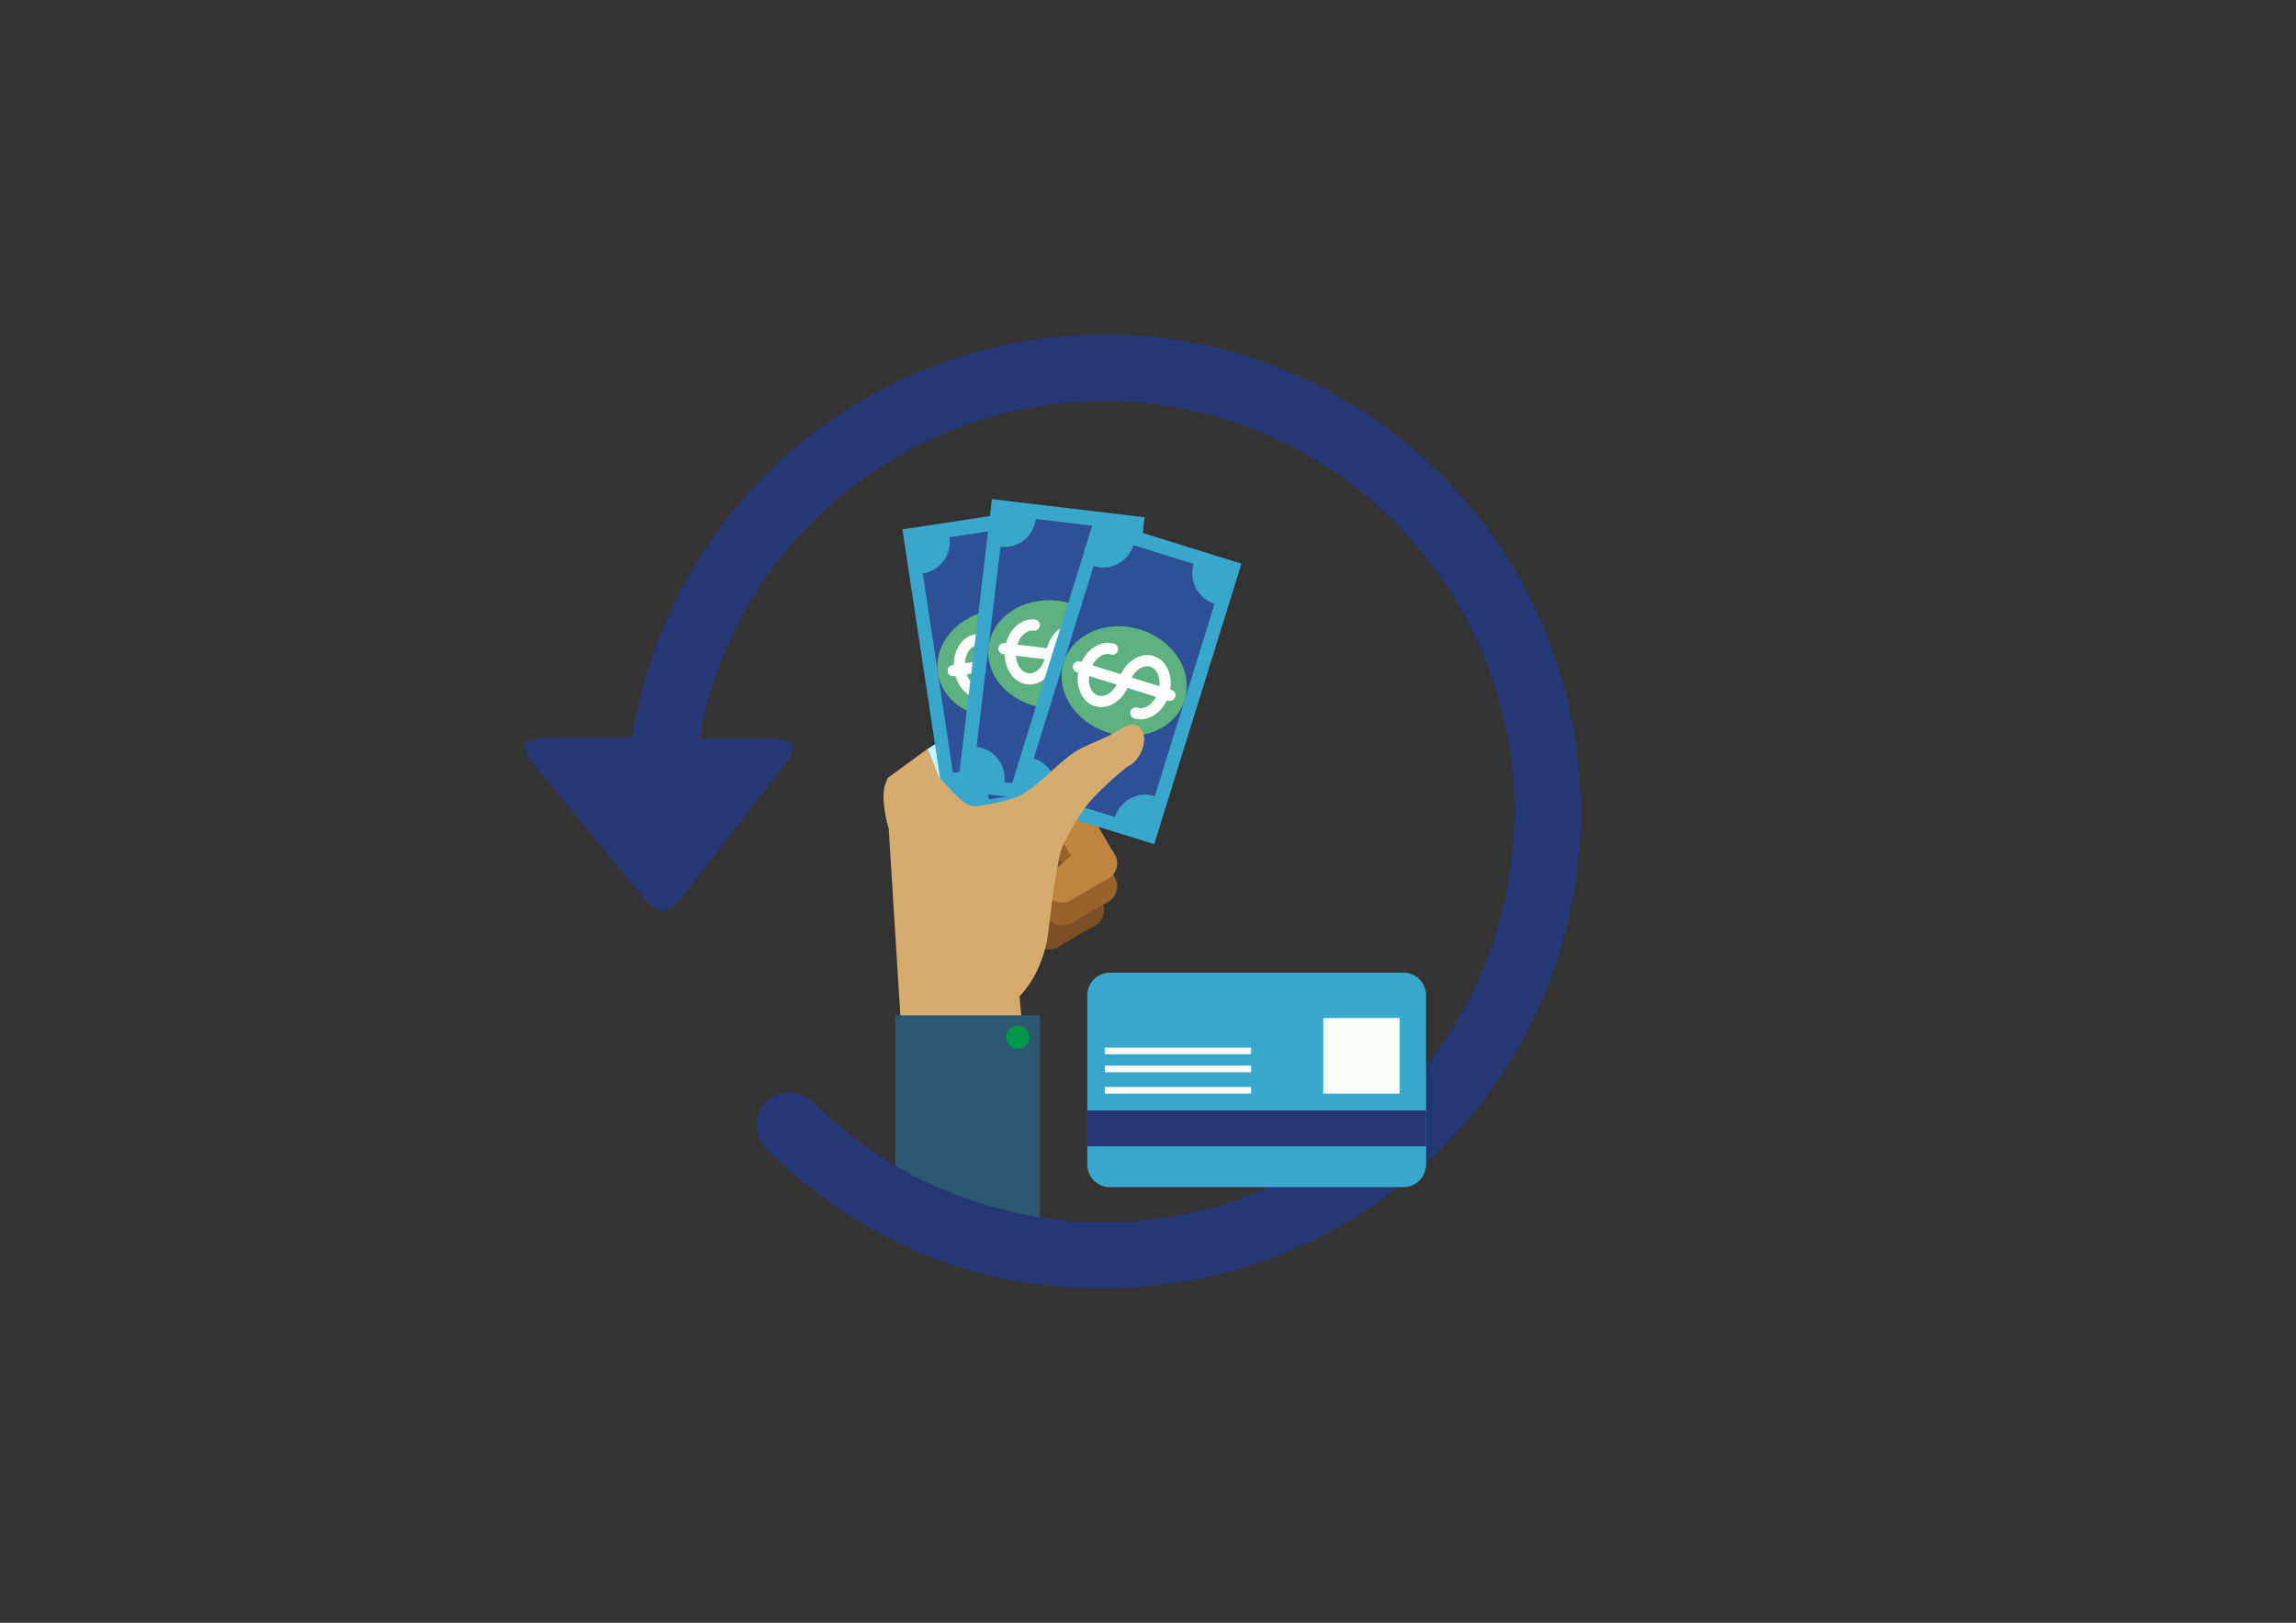 <?xml version="1.0" encoding="utf-8"?>
<!-- Generator: Adobe Illustrator 17.0.0, SVG Export Plug-In . SVG Version: 6.00 Build 0)  -->
<!DOCTYPE svg PUBLIC "-//W3C//DTD SVG 1.1//EN" "http://www.w3.org/Graphics/SVG/1.1/DTD/svg11.dtd">
<svg version="1.1" id="Layer_1" xmlns="http://www.w3.org/2000/svg" xmlns:xlink="http://www.w3.org/1999/xlink" x="0px" y="0px"
	 width="842.35px" height="595.3px" viewBox="0 0 842.35 595.3" enable-background="new 0 0 842.35 595.3" xml:space="preserve">
<rect x="0" y="0" width="842.35" height="595.3" fill="#333333" stroke="none"/>
<g>
	<g>
		<g>
			<g>
				<g>
					<path fill="#C2F8FF" d="M424.496,280.068c-3.029-2.625-43.047-20.009-50.146-20.232c-0.35-0.02-0.668-0.036-0.919-0.042
						c-0.485-0.012-0.763-0.004-0.763-0.004s-13.942,3.274-31.447,14.354c-3.848,2.438-5.152,6.539-5.152,6.539v23.147l29.306,3.674
						l33.39-21.761c0,0,10.623,7.19,7.606,1.883C418.063,292.156,430.607,285.365,424.496,280.068z"/>
					<path fill="#7C4F27" d="M404.209,330.688l-0.668-1.147c-0.177-0.298-0.387-0.565-0.599-0.825L396.116,317
						c-1.768-3.038-5.67-4.065-8.706-2.297l-1.147,0.668c-3.032,1.771-4.065,5.669-2.292,8.704l4.134,7.097l-5.256,4.616
						c-3.041,1.771-3.472,9.367-3.472,9.367c1.771,3.036,5.673,4.065,8.707,2.298l11.71-6.825c0.316-0.119,0.634-0.249,0.937-0.426
						l1.148-0.668c1.541-0.898,2.556-2.346,2.961-3.95C405.278,333.991,405.11,332.232,404.209,330.688z"/>
					<path fill="#99622B" d="M409.015,321.926l-0.67-1.145c-0.174-0.303-0.385-0.566-0.598-0.825l-6.825-11.716
						c-1.769-3.037-5.67-4.065-8.708-2.297l-1.145,0.668c-3.036,1.771-4.063,5.667-2.295,8.705l4.135,7.098l-5.258,4.615
						c-3.041,1.772-3.467,9.367-3.467,9.367c1.77,3.036,5.668,4.063,8.704,2.294l11.706-6.819c0.321-0.123,0.634-0.253,0.941-0.431
						l1.145-0.663c1.547-0.898,2.56-2.346,2.966-3.95C410.084,325.232,409.916,323.473,409.015,321.926z"/>
					<path fill="#BF8540" d="M409.015,313.451l-0.67-1.147c-0.174-0.304-0.385-0.568-0.598-0.827l-8.594-14.752
						c-1.768-3.039-3.901-1.03-6.939,0.737l-1.145,0.671c-3.036,1.772-4.063,5.668-2.295,8.704l4.135,7.095l-5.258,4.618
						c-3.041,1.774-3.467,9.367-3.467,9.367c1.77,3.038,5.668,4.068,8.704,2.295l11.706-6.822c0.321-0.12,0.634-0.251,0.941-0.429
						l1.145-0.668c1.547-0.893,2.56-2.341,2.966-3.949C410.084,316.751,409.916,314.992,409.015,313.451z"/>
					<g>
						
							<rect x="313.217" y="215.191" transform="matrix(-0.15 -0.989 0.989 -0.15 181.382 642.786)" fill="#39A6CC" width="107.736" height="56.418"/>
						<g>
							<path fill="#2D5096" d="M362.889,293.206l22.92-3.468c-0.963-6.368,3.417-12.321,9.786-13.284l-11.06-73.055
								c-6.368,0.964-12.315-3.42-13.278-9.789l-22.922,3.471c0.967,6.367-3.416,12.314-9.785,13.28l11.06,73.058
								C355.98,282.45,361.927,286.838,362.889,293.206z"/>
						</g>
						<path fill="#5DB080" d="M370.038,262.989c-12.698,1.922-24.321-5.282-25.958-16.098c-1.638-10.814,7.335-21.14,20.03-23.063
							s24.321,5.287,25.957,16.099C391.703,250.74,382.734,261.066,370.038,262.989z"/>
						<g>
							<g>
								<g>
									<g>
										<g>
											<path fill="#FFFFFF" d="M369.272,245.157l10.837-1.641c-0.126,3.404-1.867,6.169-4.376,6.552
												c-1.122,0.168-1.897,1.211-1.725,2.337c0.169,1.121,1.219,1.894,2.338,1.726c4.687-0.712,7.945-5.552,7.88-11.237
												l0.524-0.08c1.121-0.171,1.893-1.221,1.72-2.343c-0.165-1.117-1.215-1.894-2.337-1.725l-0.521,0.08
												c-1.393-4.692-4.952-8.055-8.908-8.458c-0.641-0.061-1.29-0.043-1.948,0.057c-4.684,0.71-7.948,5.546-7.88,11.237
												l-10.836,1.642c0.124-3.412,1.865-6.168,4.38-6.552c1.12-0.165,1.89-1.218,1.721-2.339
												c-0.169-1.128-1.216-1.895-2.336-1.723c-4.692,0.704-7.953,5.55-7.884,11.235l-0.523,0.081
												c-1.121,0.168-1.897,1.221-1.725,2.34c0.169,1.121,1.219,1.897,2.343,1.726l0.52-0.081
												c1.619,5.455,6.162,9.112,10.857,8.401C366.077,255.684,369.343,250.842,369.272,245.157z M373.934,234.45
												c2.311-0.02,4.515,2.023,5.559,5l-10.5,1.59c0.125-3.409,1.871-6.169,4.379-6.549
												C373.558,234.463,373.749,234.45,373.934,234.45z M360.778,252.329c-2.506,0.381-4.995-1.745-6.118-4.958l10.497-1.588
												c-0.13,3.396-1.863,6.153-4.365,6.547C360.782,252.327,360.781,252.329,360.778,252.329z M369.11,243.1L369.11,243.1
												C369.085,242.954,369.11,243.1,369.11,243.1z"/>
										</g>
									</g>
								</g>
							</g>
						</g>
					</g>
					<g>
						
							<rect x="331.872" y="211.842" transform="matrix(0.118 -0.993 0.993 0.118 101.676 594.635)" fill="#39A6CC" width="107.746" height="56.421"/>
						<g>
							<g>
								<g>
									<path fill="#2D5096" d="M368.491,286.932l23.015,2.748c0.763-6.396,6.57-10.969,12.967-10.206l8.758-73.365
										c-6.402-0.765-10.966-6.568-10.204-12.967l-23.018-2.747c-0.763,6.396-6.567,10.967-12.964,10.201l-8.757,73.368
										C364.689,274.727,369.253,280.54,368.491,286.932z"/>
								</g>
							</g>
						</g>
						<path fill="#5DB080" d="M383.414,259.703c-12.75-1.525-22.041-11.56-20.749-22.424c1.297-10.856,12.687-18.428,25.442-16.906
							c12.75,1.522,22.04,11.565,20.743,22.418C407.556,253.657,396.163,261.224,383.414,259.703z"/>
						<g>
							<g>
								<g>
									<g>
										<g>
											<path fill="#FFFFFF" d="M387.414,242.309l10.883,1.299c-1.027,3.249-3.439,5.449-5.961,5.149
												c-1.125-0.133-2.15,0.666-2.283,1.8c-0.135,1.125,0.67,2.146,1.797,2.279c4.707,0.563,9.137-3.239,10.585-8.733
												l0.523,0.061c1.127,0.136,2.15-0.673,2.285-1.801c0.135-1.124-0.67-2.152-1.795-2.285l-0.526-0.059
												c-0.093-4.893-2.631-9.08-6.336-10.523c-0.604-0.229-1.235-0.387-1.893-0.465c-4.707-0.56-9.14,3.238-10.587,8.742
												l-10.883-1.303c1.029-3.251,3.439-5.448,5.964-5.143c1.122,0.133,2.147-0.676,2.283-1.801
												c0.135-1.129-0.673-2.153-1.795-2.288c-4.709-0.559-9.138,3.241-10.589,8.74l-0.52-0.058
												c-1.131-0.136-2.156,0.672-2.291,1.795c-0.135,1.125,0.673,2.153,1.801,2.286l0.524,0.064
												c0.113,5.683,3.52,10.417,8.232,10.98C381.538,251.606,385.966,247.807,387.414,242.309z M394.758,233.222
												c2.231,0.598,3.813,3.154,4.027,6.303l-10.543-1.261c1.025-3.252,3.442-5.449,5.957-5.149
												C394.389,233.137,394.579,233.176,394.758,233.222z M377.318,246.965c-2.521-0.303-4.348-3.008-4.58-6.409l10.543,1.257
												c-1.028,3.244-3.433,5.44-5.95,5.152C377.324,246.965,377.321,246.965,377.318,246.965z M387.802,240.281
												L387.802,240.281C387.821,240.134,387.802,240.281,387.802,240.281z"/>
										</g>
									</g>
								</g>
							</g>
						</g>
					</g>
					<g>
						
							<rect x="358.587" y="221.647" transform="matrix(0.297 -0.955 0.955 0.297 51.407 569.53)" fill="#39A6CC" width="107.738" height="56.419"/>
						<g>
							<g>
								<g>
									<path fill="#2D5096" d="M386.939,292.82l22.136,6.891c1.911-6.15,8.451-9.595,14.605-7.677l21.942-70.558
										c-6.15-1.913-9.589-8.451-7.673-14.6l-22.136-6.887c-1.914,6.15-8.451,9.587-14.605,7.673l-21.945,70.559
										C385.419,280.135,388.852,286.673,386.939,292.82z"/>
								</g>
							</g>
						</g>
						<path fill="#5DB080" d="M406.561,268.758c-12.26-3.815-19.573-15.374-16.327-25.817c3.247-10.44,15.827-15.815,28.089-12.004
							c12.265,3.814,19.571,15.376,16.329,25.82C431.405,267.2,418.824,272.573,406.561,268.758z"/>
						<g>
							<g>
								<g>
									<g>
										<g>
											<path fill="#FFFFFF" d="M413.661,252.382l10.462,3.254c-1.594,3.01-4.373,4.735-6.796,3.984
												c-1.082-0.337-2.236,0.26-2.575,1.357c-0.336,1.077,0.272,2.233,1.354,2.567c4.525,1.408,9.574-1.523,11.997-6.667
												l0.503,0.154c1.08,0.342,2.234-0.271,2.576-1.354c0.334-1.082-0.272-2.234-1.354-2.572l-0.505-0.161
												c0.796-4.823-0.938-9.406-4.318-11.494c-0.552-0.337-1.142-0.607-1.778-0.801c-4.524-1.409-9.568,1.522-12,6.667
												l-10.465-3.254c1.602-3.009,4.374-4.732,6.8-3.979c1.082,0.337,2.237-0.269,2.572-1.355
												c0.339-1.083-0.266-2.236-1.351-2.572c-4.528-1.407-9.576,1.523-11.997,6.674l-0.505-0.159
												c-1.083-0.336-2.239,0.271-2.573,1.349c-0.336,1.086,0.269,2.243,1.352,2.58l0.503,0.155
												c-0.925,5.61,1.57,10.886,6.101,12.295C406.189,260.458,411.238,257.527,413.661,252.382z M422.528,244.78
												c2.091,0.993,3.178,3.795,2.822,6.929l-10.145-3.152c1.603-3.013,4.374-4.734,6.797-3.981
												C422.184,244.632,422.36,244.701,422.528,244.78z M402.883,255.123c-2.421-0.749-3.732-3.747-3.339-7.131l10.139,3.154
												c-1.601,2.999-4.364,4.725-6.785,3.982C402.89,255.128,402.886,255.128,402.883,255.123z M414.408,250.459
												L414.408,250.459C414.456,250.317,414.408,250.459,414.408,250.459z"/>
										</g>
									</g>
								</g>
							</g>
						</g>
					</g>
					<path fill="#D6AB6E" d="M411.27,267.348c-6.936,4.456-12.544,5.465-17.454,8.837c-6.499,4.464-12.132,11.395-18.968,15.309
						c-4.13,2.365-13.347,3.687-16.123,4.218c-5.066,0.969-10.501-7.068-14.184-10.678l-4.146-10.4l-14.735,10.759
						c-0.821,2.385-1.278,2.783-1.459,5.301c-0.437,6.032,1.835,13.178,1.835,13.178l8.313,133.197l-0.129,7.253
						c4.221,1.354,8.534,2.508,12.935,3.42h34.422l-7.543-82.282c0,0,8.388-7.738,10.417-22.563
						c0.727-5.359,3.151-28.057,5.572-32.899c2.929-5.856,6.489-12.667,11.622-17.905c3.625-3.702,8.028-7.758,11.862-10.815
						c4.01-1.503,7.294-7.935,5.953-12.046C418.086,265.01,415.007,264.942,411.27,267.348z"/>
				</g>
				<path fill="#2C5871" d="M328.461,443.325c13.141,4.573,30.05,7.09,44.75,7.09c2.815,0,5.597-0.123,8.367-0.303v-77.685h-53.117
					V443.325z"/>
			</g>
		</g>
		<circle fill="#00984A" cx="373.434" cy="380.484" r="4.236"/>
	</g>
	<g>
		<g>
			<path fill="#253775" d="M577.189,266.79c-14.792-82.046-85.956-142.774-168.8-144.045
				c-84.372-1.294-157.425,56.677-174.742,138.664c-0.641,3.035-1.311,6.065-2.002,9.26c-11.225,0-22.052-0.128-32.87,0.106
				c-2.222,0.048-4.415,1.45-6.622,2.228c0.868,2.045,1.32,4.428,2.667,6.084c13.56,16.678,27.256,33.246,40.938,49.826
				c5.612,6.8,9.324,6.785,14.704-0.132c12.872-16.548,25.737-33.102,38.464-49.761c1.265-1.655,1.56-4.052,2.305-6.104
				c-2.125-0.662-4.238-1.846-6.378-1.895c-9.128-0.213-18.264-0.091-28.025-0.091c0.296-1.969,0.417-3.116,0.645-4.241
				c14.781-73.163,83.084-124.569,158.375-119.204c82.511,5.879,145.124,77.917,139.374,160.352
				c-6.835,97.992-103.395,163.289-196.869,133.134c-22.44-7.239-42.018-19.187-58.922-35.592
				c-6.364-6.176-14.334-6.164-19.199-0.108c-4.188,5.214-3.475,12.085,2.117,17.416c38.888,37.07,85.278,53.827,138.703,49.113
				C523.117,462.792,595.352,367.538,577.189,266.79z"/>
		</g>
	</g>
	<g>
		<g>
			<g>
				<path fill="#39A6CC" d="M407.187,356.8c-4.574-0.001-8.281,3.705-8.281,8.284v62.123c0,4.575,3.707,8.283,8.286,8.283
					l107.712,0.003c4.574-0.003,8.282-3.714,8.285-8.286l-0.006-62.123c0.003-4.582-3.704-8.289-8.279-8.284L407.187,356.8
					L407.187,356.8z"/>
				<polygon fill="#253775" points="523.186,407.33 398.906,407.331 398.906,420.488 523.186,420.477 				"/>
				<polygon fill="#FFFFFF" points="458.984,398.759 405.322,398.751 405.322,401.192 458.987,401.186 				"/>
				<rect x="405.323" y="390.91" fill="#FFFFFF" width="53.659" height="2.437"/>
				<rect x="405.324" y="384.295" fill="#FFFFFF" width="53.661" height="2.435"/>
				<rect x="485.467" y="373.439" fill="#FBFFF9" width="28.047" height="27.753"/>
			</g>
		</g>
	</g>
</g>
</svg>
